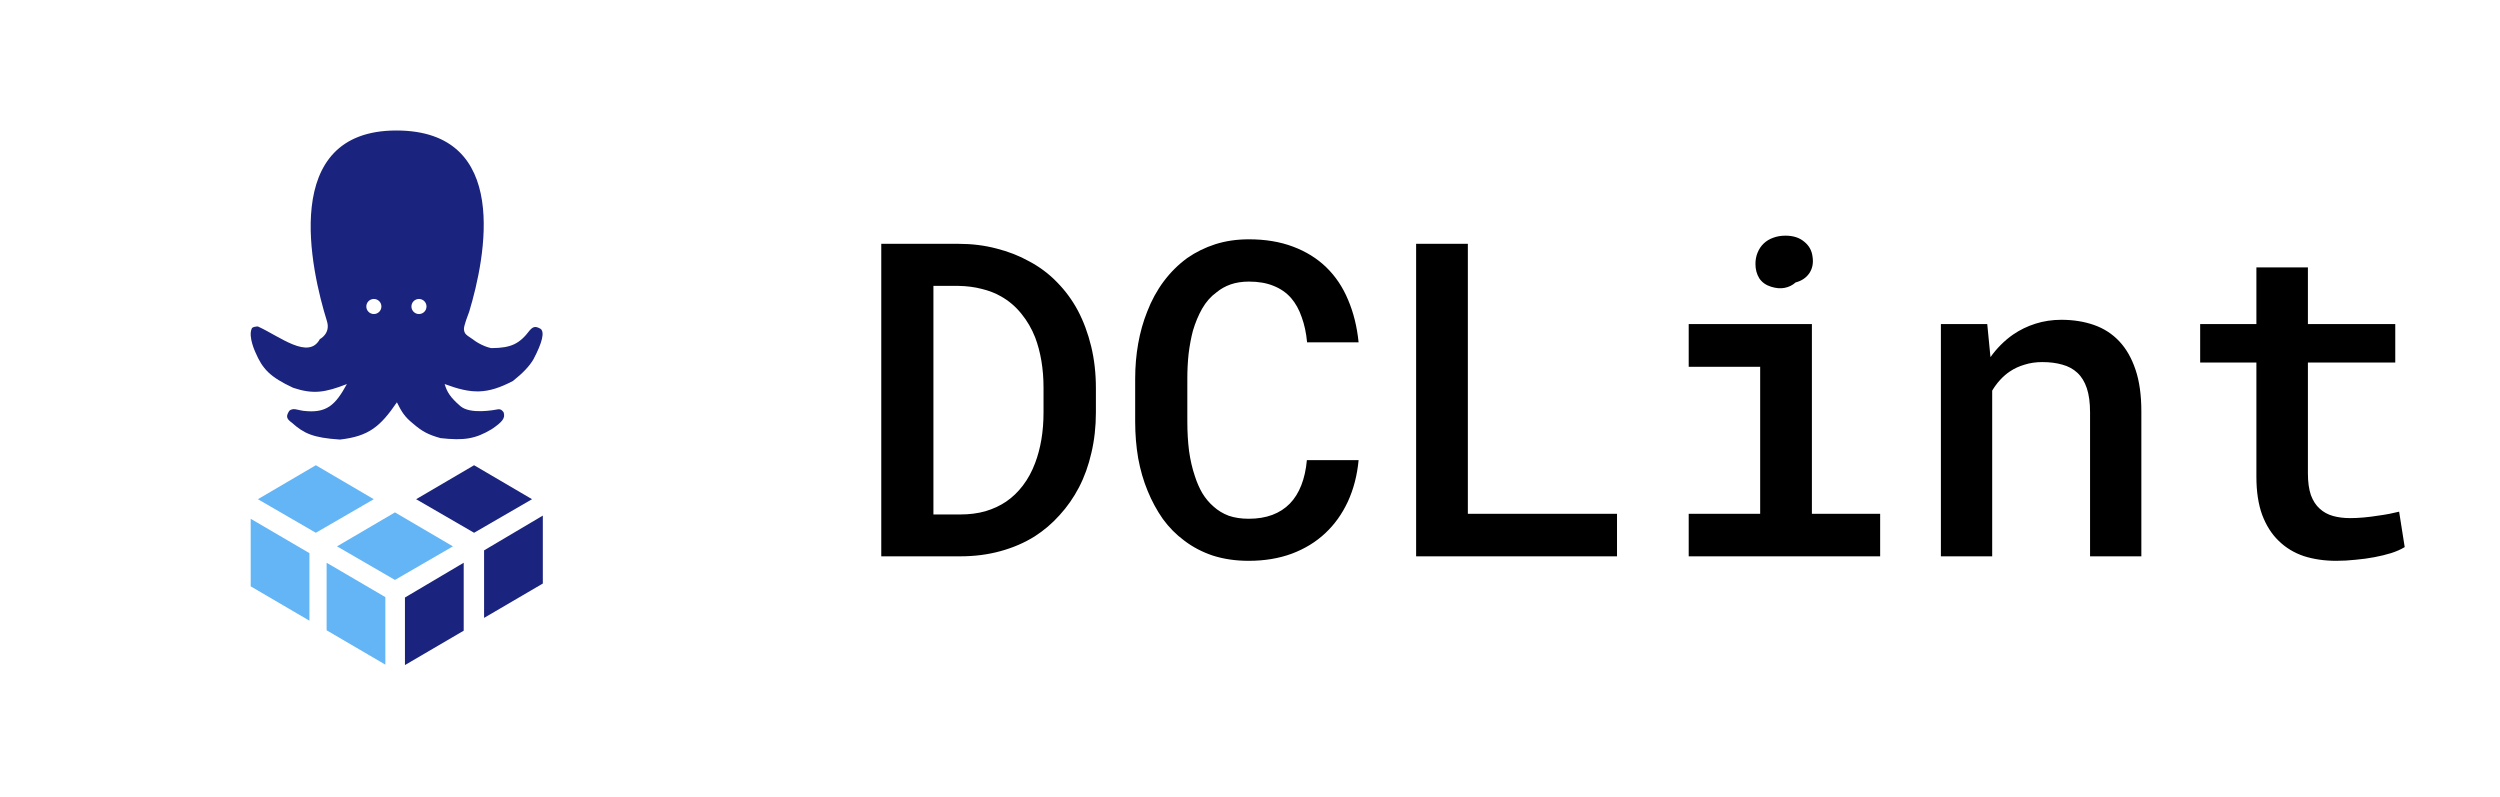 <svg width="728" height="232" viewBox="0 0 728 232" fill="none" xmlns="http://www.w3.org/2000/svg">
<g filter="url(#filter0_d_19_443)">
<path d="M20 112C20 58.981 62.981 16 116 16C169.019 16 212 58.981 212 112C212 165.019 169.019 208 116 208C62.981 208 20 165.019 20 112Z" fill="white"/>
<path d="M108.843 141.368L91.969 151.143L75.095 141.368L91.969 131.476L108.843 141.368Z" fill="#64B5F6"/>
<path d="M154.928 141.368L138.054 151.143L121.179 141.368L138.054 131.476L154.928 141.368Z" fill="#1A237E"/>
<path d="M131.886 155.1L115.011 164.876L98.137 155.1L115.011 145.208L131.886 155.1Z" fill="#64B5F6"/>
<path d="M73 166.738V147.07L90.107 157.079V176.746L73 166.738Z" fill="#64B5F6"/>
<path d="M95.111 179.539V159.872L112.218 169.88V189.547L95.111 179.539Z" fill="#64B5F6"/>
<path d="M158.07 165.923V146.139L140.963 156.264V175.931L158.07 165.923Z" fill="#1A237E"/>
<path d="M135.028 179.655V159.872L117.921 169.996V189.664L135.028 179.655Z" fill="#1A237E"/>
<path d="M143.219 97.371C148.859 97.314 151.274 96.141 154.29 92.156C155.362 90.971 156.073 90.984 157.462 91.786C158.592 92.744 157.968 95.65 155.343 100.627C154.118 102.709 152.231 104.661 149.347 106.955C141.82 110.86 137.457 110.794 129.482 107.834C130.194 110.237 131.137 111.703 134.032 114.236C136.926 116.769 144.051 115.368 145.05 115.187C146.049 115.006 146.655 116.075 146.655 116.075C147.195 117.729 146.365 118.809 143.219 120.955C138.442 123.82 135.15 124.339 128.291 123.584C124.642 122.561 122.88 121.609 120.213 119.294C117.839 117.381 116.951 115.926 115.579 113.149C110.769 120.184 107.424 123.043 99.003 124C91.106 123.492 88.445 122.182 84.995 119.091C83.338 117.922 83.307 117.188 84.133 115.806C84.347 115.449 84.672 115.271 85.38 115.143C85.907 115.048 87.427 115.527 88.332 115.634C95.055 116.428 97.623 114.051 101.015 107.834C94.655 110.325 91.199 110.863 85.38 108.931C78.632 105.788 76.433 103.436 74.36 98.552C74.36 98.552 72.228 94.038 73.303 91.703C73.345 91.611 73.375 91.183 74.865 91.06C74.989 91.049 75.108 91.073 75.225 91.127C81.523 94.01 89.867 100.855 93.142 94.752C93.142 94.752 96.335 93.144 95.21 89.532C90.586 74.697 81.273 34 115.416 34C148.899 34 141.392 70.966 136.644 86.716C136.298 87.652 135.009 90.942 135.1 91.912C135.238 93.383 135.947 93.592 137.601 94.752C139.91 96.582 142.609 97.371 143.219 97.371Z" fill="#1A237E"/>
<path d="M106.672 85.252C106.672 86.465 107.655 87.448 108.868 87.448C110.081 87.448 111.064 86.465 111.064 85.252C111.064 84.039 110.081 83.055 108.868 83.055C107.655 83.055 106.672 84.039 106.672 85.252Z" fill="white"/>
<path d="M119.808 85.252C119.808 86.465 120.791 87.448 122.004 87.448C123.217 87.448 124.2 86.465 124.2 85.252C124.2 84.039 123.217 83.055 122.004 83.055C120.791 83.055 119.808 84.039 119.808 85.252Z" fill="white"/>
</g>
<path d="M256.625 162V71H279.125C283.042 71 286.729 71.458 290.188 72.375C293.646 73.25 296.792 74.479 299.625 76.062C302.708 77.688 305.438 79.729 307.812 82.188C310.229 84.646 312.25 87.396 313.875 90.438C315.542 93.604 316.833 97.083 317.75 100.875C318.667 104.667 319.125 108.708 319.125 113V120.125C319.125 124.25 318.688 128.167 317.812 131.875C316.979 135.542 315.771 138.896 314.188 141.938C312.646 144.896 310.771 147.583 308.562 150C306.396 152.417 303.979 154.479 301.312 156.188C298.312 158.062 294.979 159.5 291.312 160.5C287.688 161.5 283.792 162 279.625 162H256.625ZM271.812 83.25V149.812H279.625C282.292 149.812 284.729 149.5 286.938 148.875C289.188 148.208 291.208 147.271 293 146.062C294.833 144.812 296.458 143.25 297.875 141.375C299.333 139.458 300.521 137.271 301.438 134.812C302.229 132.729 302.833 130.458 303.25 128C303.667 125.542 303.875 122.917 303.875 120.125V112.875C303.875 110.125 303.667 107.521 303.25 105.062C302.833 102.604 302.229 100.333 301.438 98.25C300.438 95.708 299.104 93.417 297.438 91.375C295.771 89.292 293.792 87.604 291.5 86.312C289.833 85.354 287.958 84.625 285.875 84.125C283.792 83.583 281.542 83.292 279.125 83.25H271.812ZM395.625 134C395.208 138.417 394.167 142.438 392.5 146.062C390.833 149.646 388.646 152.708 385.938 155.25C383.188 157.833 379.917 159.833 376.125 161.25C372.375 162.625 368.208 163.312 363.625 163.312C359.875 163.312 356.417 162.812 353.25 161.812C350.125 160.771 347.333 159.312 344.875 157.438C342.5 155.688 340.417 153.583 338.625 151.125C336.875 148.625 335.396 145.896 334.188 142.938C332.979 140.021 332.062 136.854 331.438 133.438C330.854 130.021 330.562 126.458 330.562 122.75V110.312C330.562 106.771 330.854 103.354 331.438 100.062C332.021 96.771 332.896 93.667 334.062 90.75C335.312 87.5 336.917 84.562 338.875 81.938C340.875 79.271 343.167 77 345.75 75.125C348.208 73.417 350.917 72.083 353.875 71.125C356.875 70.167 360.146 69.688 363.688 69.688C368.479 69.688 372.75 70.396 376.5 71.812C380.292 73.229 383.521 75.229 386.188 77.812C388.896 80.438 391.021 83.604 392.562 87.312C394.146 91.021 395.167 95.146 395.625 99.688H380.625C380.375 96.979 379.854 94.542 379.062 92.375C378.312 90.167 377.271 88.292 375.938 86.75C374.562 85.208 372.875 84.042 370.875 83.25C368.875 82.417 366.479 82 363.688 82C361.729 82 359.958 82.271 358.375 82.812C356.833 83.354 355.458 84.125 354.25 85.125C352.583 86.333 351.188 87.917 350.062 89.875C348.979 91.792 348.083 93.938 347.375 96.312C346.833 98.396 346.417 100.625 346.125 103C345.875 105.333 345.75 107.729 345.75 110.188V122.75C345.75 125.792 345.917 128.646 346.25 131.312C346.625 133.979 347.188 136.417 347.938 138.625C348.521 140.458 349.25 142.125 350.125 143.625C351.042 145.125 352.125 146.417 353.375 147.5C354.667 148.667 356.146 149.562 357.812 150.188C359.521 150.771 361.458 151.062 363.625 151.062C366.208 151.062 368.5 150.688 370.5 149.938C372.5 149.188 374.208 148.083 375.625 146.625C377 145.208 378.104 143.438 378.938 141.312C379.771 139.188 380.312 136.75 380.562 134H395.625ZM427.438 149.625H470.875V162H412.375V71H427.438V149.625ZM491.75 94.375H527.625V149.625H547.5V162H491.75V149.625H512.562V106.812H491.75V94.375ZM511.188 76.875C511.188 75.667 511.396 74.562 511.812 73.562C512.229 72.521 512.833 71.625 513.625 70.875C514.375 70.167 515.271 69.625 516.312 69.25C517.396 68.833 518.604 68.625 519.938 68.625C522.188 68.625 524 69.208 525.375 70.375C526.792 71.5 527.604 72.958 527.812 74.75C528.104 76.583 527.792 78.188 526.875 79.562C525.958 80.896 524.625 81.792 522.875 82.25C522 83.042 520.958 83.562 519.75 83.812C518.542 84.062 517.208 83.958 515.75 83.5C514.25 83.042 513.104 82.229 512.312 81.062C511.562 79.854 511.188 78.458 511.188 76.875ZM565.188 162V94.375H578.688L579.625 104C580.542 102.708 581.542 101.521 582.625 100.438C583.75 99.312 584.938 98.312 586.188 97.438C588.188 96.062 590.375 95 592.75 94.25C595.125 93.5 597.625 93.125 600.25 93.125C603.708 93.125 606.875 93.625 609.75 94.625C612.625 95.625 615.083 97.208 617.125 99.375C619.167 101.542 620.75 104.312 621.875 107.688C623 111.021 623.562 115.062 623.562 119.812V162H608.625V120.062C608.625 117.271 608.312 114.938 607.688 113.062C607.062 111.188 606.146 109.688 604.938 108.562C603.729 107.438 602.271 106.646 600.562 106.188C598.854 105.688 596.896 105.438 594.688 105.438C592.854 105.438 591.146 105.688 589.562 106.188C587.979 106.646 586.542 107.312 585.25 108.188C584.25 108.854 583.312 109.667 582.438 110.625C581.562 111.583 580.792 112.625 580.125 113.75V162H565.188ZM672.062 77.875V94.375H697.5V105.562H672.062V137.875C672.062 140.375 672.354 142.479 672.938 144.188C673.562 145.854 674.417 147.167 675.5 148.125C676.583 149.125 677.875 149.833 679.375 150.25C680.875 150.667 682.521 150.875 684.312 150.875C685.604 150.875 686.938 150.812 688.312 150.688C689.688 150.562 691.021 150.396 692.312 150.188C693.562 150.021 694.729 149.833 695.812 149.625C696.938 149.375 697.875 149.167 698.625 149L700.25 159.312C699.167 159.979 697.854 160.562 696.312 161.062C694.812 161.521 693.188 161.917 691.438 162.25C689.688 162.583 687.854 162.833 685.938 163C684.062 163.208 682.188 163.312 680.312 163.312C676.896 163.312 673.75 162.854 670.875 161.938C668.042 160.979 665.604 159.5 663.562 157.5C661.521 155.542 659.917 153.021 658.75 149.938C657.625 146.854 657.062 143.146 657.062 138.812V105.562H640.688V94.375H657.062V77.875H672.062Z" fill="black"/>
<defs>
<filter id="filter0_d_19_443" x="0" y="0" width="232" height="232" filterUnits="userSpaceOnUse" color-interpolation-filters="sRGB">
<feFlood flood-opacity="0" result="BackgroundImageFix"/>
<feColorMatrix in="SourceAlpha" type="matrix" values="0 0 0 0 0 0 0 0 0 0 0 0 0 0 0 0 0 0 127 0" result="hardAlpha"/>
<feMorphology radius="16" operator="dilate" in="SourceAlpha" result="effect1_dropShadow_19_443"/>
<feOffset dy="4"/>
<feGaussianBlur stdDeviation="2"/>
<feComposite in2="hardAlpha" operator="out"/>
<feColorMatrix type="matrix" values="0 0 0 0 0 0 0 0 0 0 0 0 0 0 0 0 0 0 0.25 0"/>
<feBlend mode="normal" in2="BackgroundImageFix" result="effect1_dropShadow_19_443"/>
<feBlend mode="normal" in="SourceGraphic" in2="effect1_dropShadow_19_443" result="shape"/>
</filter>
</defs>
</svg>

